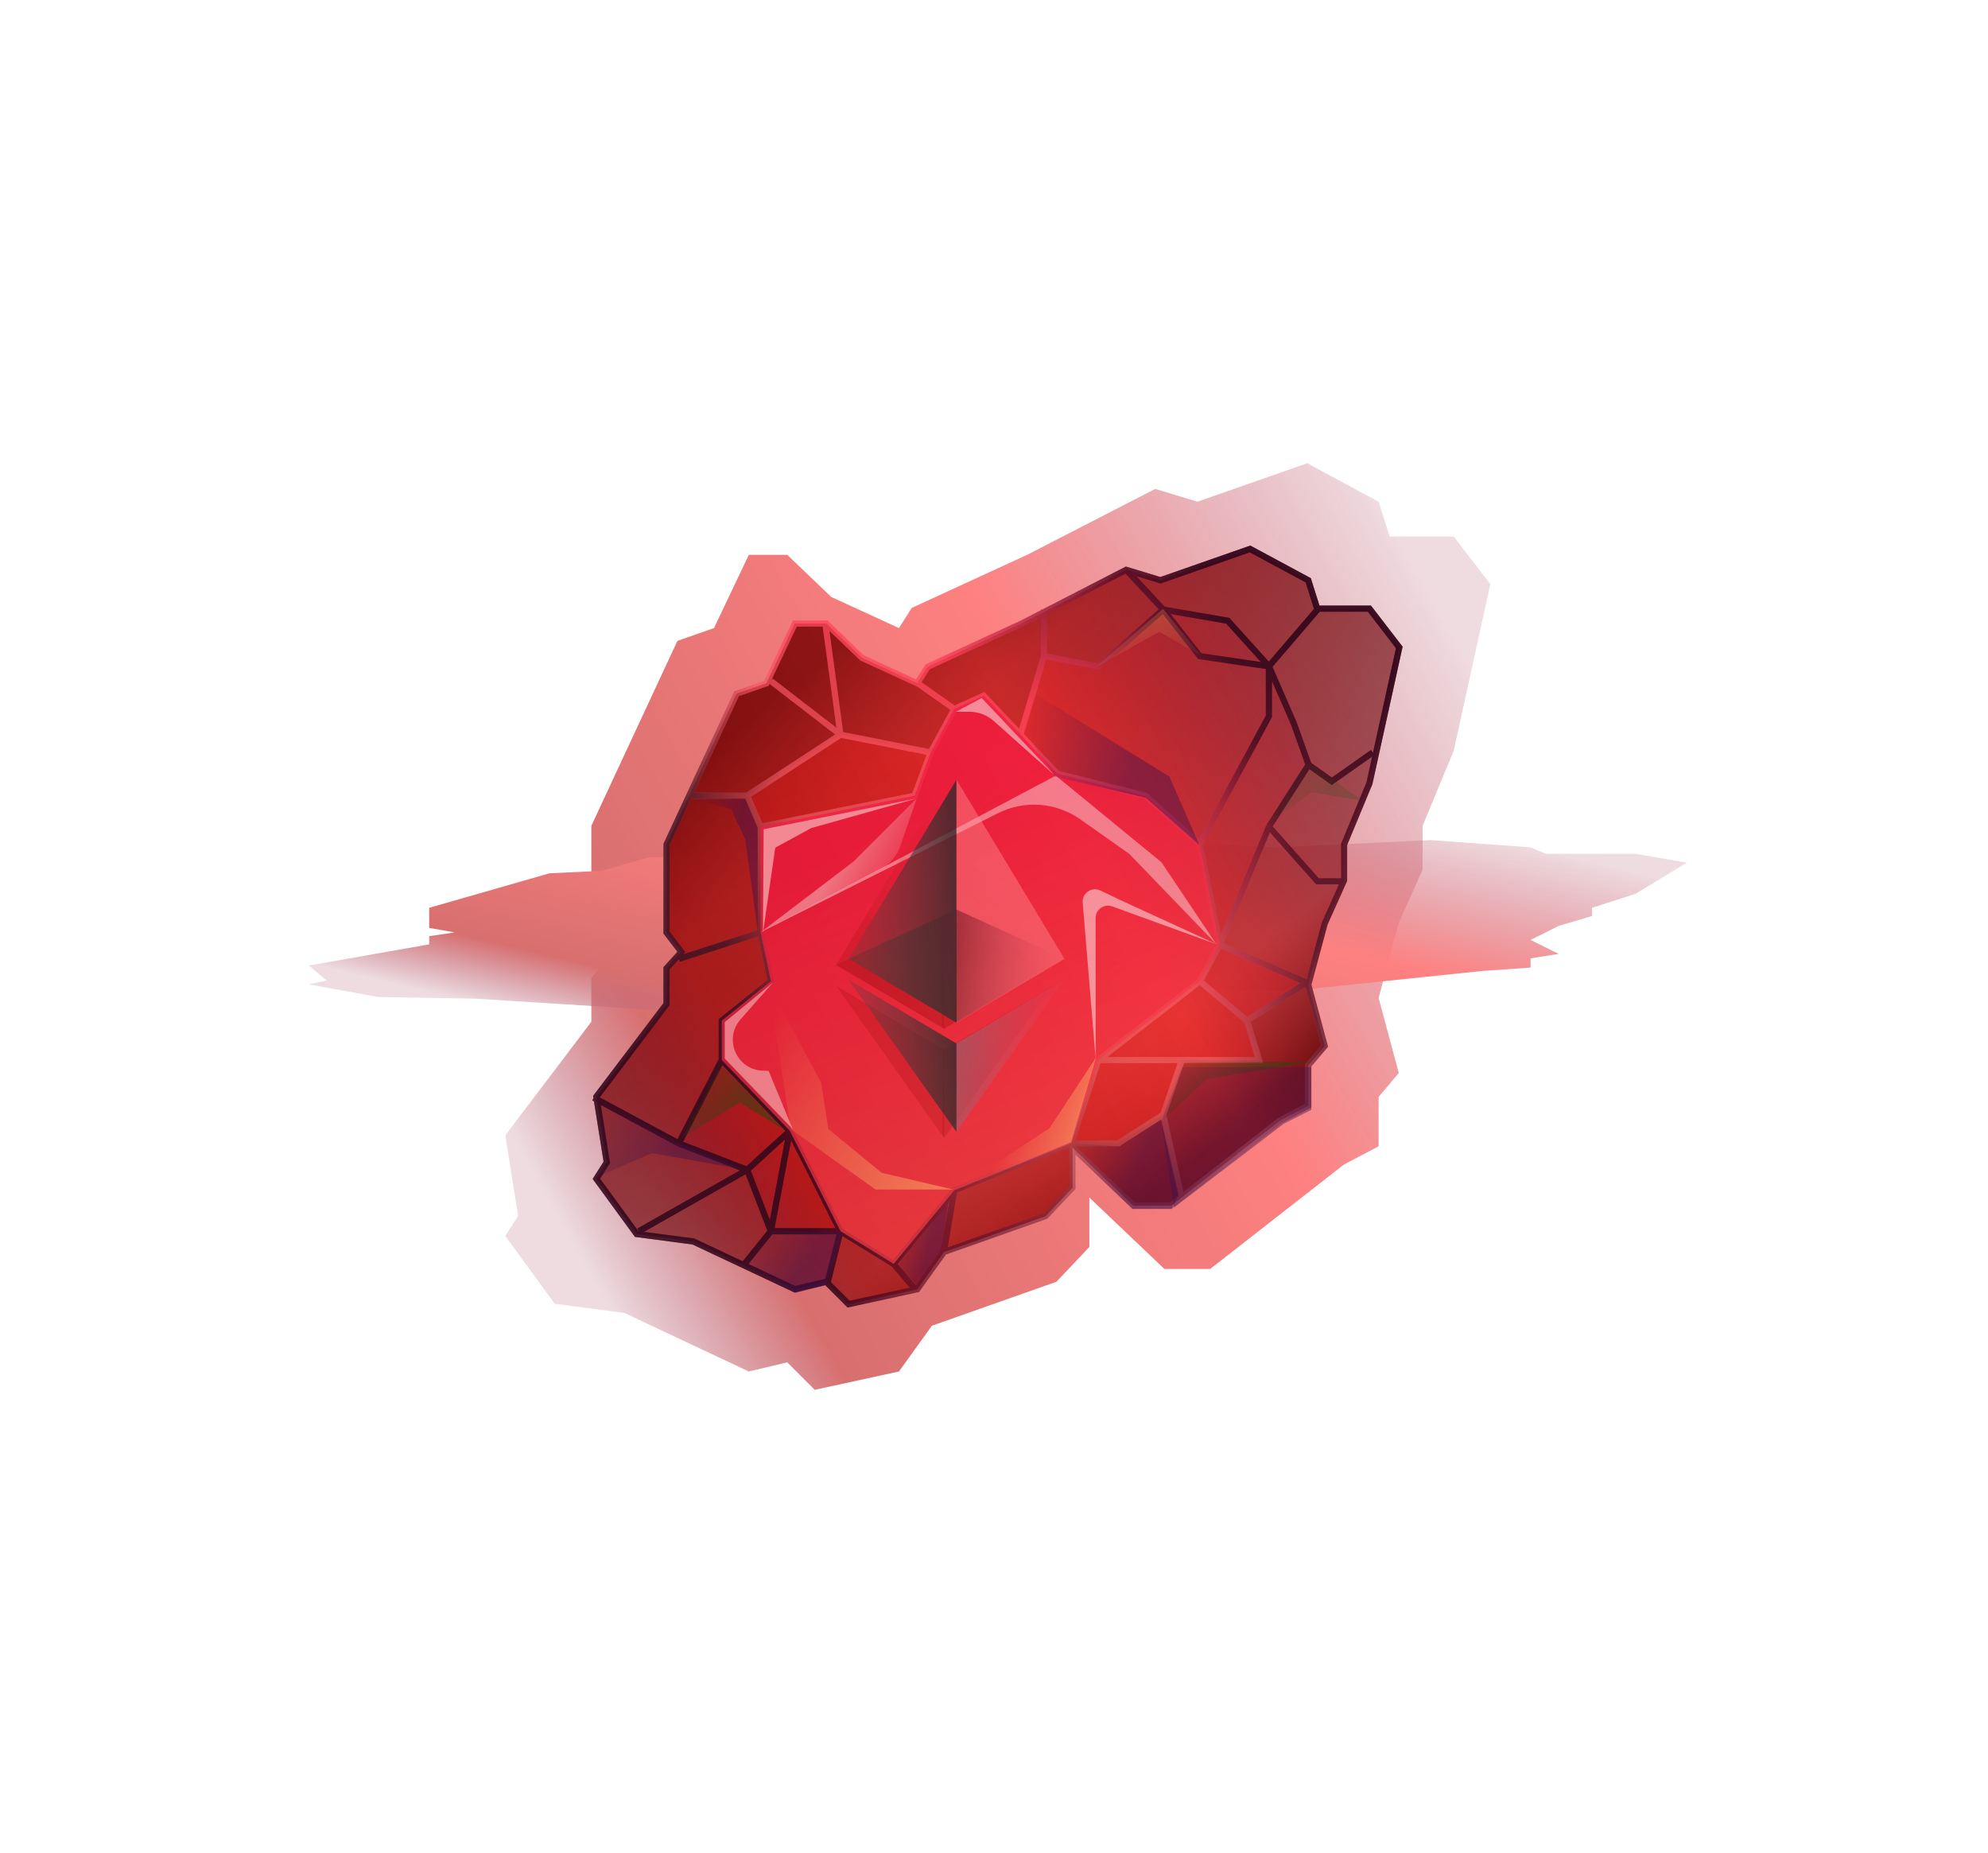 <svg width="103" height="96" viewBox="0 0 103 96" fill="none" xmlns="http://www.w3.org/2000/svg">
<g opacity="0.6">
<g filter="url(#filter0_f)">
<path d="M38.796 28.744H40.788L43.065 30.925L46.575 32.538L47.239 31.494L53.215 28.744L59.855 25.328L62.037 25.992L67.729 24L71.428 25.992L71.998 27.795H75.318L77.215 30.261L75.318 38.894L73.705 42.783V45.059L72.472 47.81L71.428 51.7L72.472 55.589L71.428 56.822V59.383L69.626 60.332L62.701 65.739H60.33L56.44 62.04V64.601L54.733 66.403L48.282 68.68L46.575 71.051L42.211 72L40.788 70.577L38.796 71.051L32.346 68.016L28.741 67.541L26.18 64.032L26.844 62.988L26.18 58.814L30.638 52.933V50.656L31.587 49.613L30.638 48.38V42.783L35.097 33.202L36.994 32.538L38.796 28.744Z" fill="url(#paint0_linear)"/>
</g>
<g filter="url(#filter1_f)">
<path d="M33.65 44.409H36.437L39.621 44.816L44.532 45.117L45.461 44.922L53.821 44.409L63.11 43.771L66.162 43.895L74.125 43.523L79.3 43.895L80.096 44.232H84.741L87.395 44.692L84.741 46.303L82.485 47.029V47.453L80.76 47.967L79.3 48.692L80.76 49.418L79.3 49.648V50.126L76.779 50.303L67.091 51.312H63.774L58.333 50.622V51.1L55.944 51.436L46.92 51.861L44.532 52.304L38.427 52.481L36.437 52.215L33.65 52.304L24.626 51.737L19.583 51.649L16 50.994L16.929 50.799L16 50.02L22.237 48.923V48.498L23.564 48.303L22.237 48.073V47.029L28.474 45.241L31.128 45.117L33.65 44.409Z" fill="url(#paint1_linear)"/>
</g>
</g>
<path d="M41.181 32.304H42.805L44.661 34.082L47.522 35.397L48.063 34.546L52.935 32.304L58.347 29.52L60.126 30.061L64.765 28.438L67.781 30.061L68.245 31.531H70.951L72.497 33.541L70.951 40.578L69.636 43.748V45.603L68.631 47.846L67.781 51.016L68.631 54.186L67.781 55.192V57.279L66.312 58.053L60.667 62.46H58.734L55.564 59.444V61.532L54.172 63.001L48.914 64.857L47.522 66.79L43.965 67.563L42.805 66.403L41.181 66.79L35.923 64.316L32.985 63.929L30.898 61.068L31.439 60.218L30.898 56.815L34.532 52.021V50.166L35.305 49.315L34.532 48.31V43.748L38.166 35.938L39.712 35.397L41.181 32.304Z" fill="#500A0A" fill-opacity="0.4"/>
<path d="M41.181 32.304H42.805L44.661 34.082L47.522 35.397L48.063 34.546L52.935 32.304L58.347 29.52L60.126 30.061L64.765 28.438L67.781 30.061L68.245 31.531H70.951L72.497 33.541L70.951 40.578L69.636 43.748V45.603L68.631 47.846L67.781 51.016L68.631 54.186L67.781 55.192V57.279L66.312 58.053L60.667 62.46H58.734L55.564 59.444V61.532L54.172 63.001L48.914 64.857L47.522 66.79L43.965 67.563L42.805 66.403L41.181 66.79L35.923 64.316L32.985 63.929L30.898 61.068L31.439 60.218L30.898 56.815L34.532 52.021V50.166L35.305 49.315L34.532 48.31V43.748L38.166 35.938L39.712 35.397L41.181 32.304Z" fill="url(#paint2_linear)"/>
<path d="M41.182 32.304H42.806L44.661 34.082L47.522 35.397L48.064 34.546L52.935 32.304L58.348 29.52L60.126 30.061L64.766 28.438L67.781 30.061L68.245 31.531H70.951L72.498 33.541L70.951 40.578L69.637 43.748V45.603L68.632 47.846L67.781 51.016L68.632 54.186L67.781 55.192V57.279L66.312 58.053L60.667 62.46H58.734L55.564 59.444V61.532L54.172 63.001L48.914 64.857L47.522 66.79L43.965 67.563L42.806 66.403L41.182 66.79L35.924 64.316L32.986 63.929L30.898 61.068L31.439 60.218L30.898 56.815L34.532 52.021V50.166L35.305 49.315L34.532 48.31V43.748L38.166 35.938L39.713 35.397L41.182 32.304Z" fill="url(#paint3_linear)" fill-opacity="0.48"/>
<path d="M60.267 31.582L63.61 32.158L65.743 34.519L67.038 37.489L67.8 39.622L65.743 42.828L63.194 48.951L67.697 50.9L64.607 52.876L65.235 54.917H61.232L60.267 57.742L57.935 59.234H55.502L49.443 61.663L46.301 65.48L43.544 63.784H39.939L38.711 60.603L35.167 59.234L37.394 54.917V52.876L39.939 50.835L39.408 48.303V42.828L38.711 41.222L43.544 38.061L48.217 38.982L49.443 36.728L50.966 36.042L52.87 38.061L54.091 33.991L56.908 34.519L60.267 31.582Z" fill="url(#paint4_linear)" fill-opacity="0.48"/>
<path d="M60.267 31.582L58.363 29.537M60.267 31.582L63.61 32.158L65.743 34.519M60.267 31.582L56.908 34.519L54.091 33.991M60.267 31.582L62.163 33.991L65.743 34.519M65.743 34.519L68.257 31.582M65.743 34.519L67.038 37.489L67.8 39.622M65.743 34.519V37.109L62.163 43.735M67.8 39.622L65.743 42.828M67.8 39.622L69.003 40.474L71.122 38.982M47.386 35.281L49.443 36.728M49.443 36.728L50.966 36.042L52.87 38.061M49.443 36.728L48.217 38.982M62.163 43.735L59.345 41.222L54.775 40.079L52.87 38.061M62.163 43.735L63.194 48.951M69.552 45.654H68.257L65.743 42.828M65.743 42.828L63.194 48.951M63.194 48.951L62.163 50.835M63.194 48.951L67.697 50.9M62.163 50.835L64.607 52.876M62.163 50.835L56.908 54.917M64.607 52.876L65.235 54.917H61.232M64.607 52.876L67.697 50.9M61.232 54.917L60.267 57.742M61.232 54.917H56.908M60.267 57.742L57.935 59.234H55.502M60.267 57.742L61.232 62.104M55.502 59.234L49.443 61.663M55.502 59.234L56.908 54.917M39.408 42.828L47.386 41.222L48.217 38.982M39.408 42.828L38.711 41.222M39.408 42.828V48.303M48.217 38.982L43.544 38.061M35.833 41.222H38.711M38.711 41.222L43.544 38.061M39.408 48.303L39.939 50.835L37.394 52.876V54.917M39.408 48.303L35.167 49.681M37.394 54.917L40.92 58.588M37.394 54.917L35.167 59.234M40.92 58.588L38.711 60.603M40.92 58.588L39.939 63.784M40.92 58.588L43.544 63.784M35.167 59.234L38.711 60.603M35.167 59.234L30.763 56.866M38.711 60.603L39.939 63.784M38.711 60.603L33.099 63.784M39.939 63.784H43.544M39.939 63.784L38.575 65.48M43.544 63.784L46.301 65.48M43.544 63.784L42.862 66.503M46.301 65.48L49.443 61.663M46.301 65.48L47.496 66.887M49.443 61.663L48.89 64.902M54.091 33.991L52.87 38.061M54.091 33.991V31.582M43.544 38.061L39.939 35.281M43.544 38.061L42.742 32.158M67.697 50.9L67.8 50.835M42.806 32.304H41.182L39.713 35.397L38.166 35.938L34.532 43.748V48.31L35.305 49.315L34.532 50.166V52.021L30.898 56.815L31.439 60.218L30.898 61.068L32.986 63.929L35.924 64.316L41.182 66.79L42.806 66.403L43.965 67.563L47.522 66.79L48.914 64.857L54.172 63.001L55.564 61.532V59.444L58.734 62.46H60.667L66.312 58.053L67.781 57.279V55.192L68.632 54.186L67.781 51.016L68.632 47.846L69.637 45.603V43.748L70.951 40.578L72.498 33.541L70.951 31.531H68.245L67.781 30.061L64.766 28.438L60.126 30.061L58.348 29.52L52.935 32.304L48.064 34.546L47.522 35.397L44.661 34.082L42.806 32.304Z" stroke="url(#paint5_linear)" stroke-width="0.32"/>
<path d="M60.267 31.582L58.363 29.537M60.267 31.582L63.61 32.158L65.743 34.519M60.267 31.582L56.908 34.519L54.091 33.991M60.267 31.582L62.163 33.991L65.743 34.519M65.743 34.519L68.257 31.582M65.743 34.519L67.038 37.489L67.8 39.622M65.743 34.519V37.109L62.163 43.735M67.8 39.622L65.743 42.828M67.8 39.622L69.003 40.474L71.122 38.982M47.386 35.281L49.443 36.728M49.443 36.728L50.966 36.042L52.87 38.061M49.443 36.728L48.217 38.982M62.163 43.735L59.345 41.222L54.775 40.079L52.87 38.061M62.163 43.735L63.194 48.951M69.552 45.654H68.257L65.743 42.828M65.743 42.828L63.194 48.951M63.194 48.951L62.163 50.835M63.194 48.951L67.697 50.9M62.163 50.835L64.607 52.876M62.163 50.835L56.908 54.917M64.607 52.876L65.235 54.917H61.232M64.607 52.876L67.697 50.9M61.232 54.917L60.267 57.742M61.232 54.917H56.908M60.267 57.742L57.935 59.234H55.502M60.267 57.742L61.232 62.104M55.502 59.234L49.443 61.663M55.502 59.234L56.908 54.917M39.408 42.828L47.386 41.222L48.217 38.982M39.408 42.828L38.711 41.222M39.408 42.828V48.303M48.217 38.982L43.544 38.061M35.833 41.222H38.711M38.711 41.222L43.544 38.061M39.408 48.303L39.939 50.835L37.394 52.876V54.917M39.408 48.303L35.167 49.681M37.394 54.917L40.92 58.588M37.394 54.917L35.167 59.234M40.92 58.588L38.711 60.603M40.92 58.588L39.939 63.784M40.92 58.588L43.544 63.784M35.167 59.234L38.711 60.603M35.167 59.234L30.763 56.866M38.711 60.603L39.939 63.784M38.711 60.603L33.099 63.784M39.939 63.784H43.544M39.939 63.784L38.575 65.48M43.544 63.784L46.301 65.48M43.544 63.784L42.862 66.503M46.301 65.48L49.443 61.663M46.301 65.48L47.496 66.887M49.443 61.663L48.89 64.902M54.091 33.991L52.87 38.061M54.091 33.991V31.582M43.544 38.061L39.939 35.281M43.544 38.061L42.742 32.158M67.697 50.9L67.8 50.835M42.806 32.304H41.182L39.713 35.397L38.166 35.938L34.532 43.748V48.31L35.305 49.315L34.532 50.166V52.021L30.898 56.815L31.439 60.218L30.898 61.068L32.986 63.929L35.924 64.316L41.182 66.79L42.806 66.403L43.965 67.563L47.522 66.79L48.914 64.857L54.172 63.001L55.564 61.532V59.444L58.734 62.46H60.667L66.312 58.053L67.781 57.279V55.192L68.632 54.186L67.781 51.016L68.632 47.846L69.637 45.603V43.748L70.951 40.578L72.498 33.541L70.951 31.531H68.245L67.781 30.061L64.766 28.438L60.126 30.061L58.348 29.52L52.935 32.304L48.064 34.546L47.522 35.397L44.661 34.082L42.806 32.304Z" stroke="url(#paint6_linear)" stroke-opacity="0.72" stroke-width="0.32"/>
<path d="M50.969 36.039L49.446 36.725L48.219 38.979L47.389 41.219L39.411 42.825V48.299L39.941 50.832L37.397 52.873V54.913L40.922 58.585L43.547 63.781L46.304 65.477L49.446 61.66L55.505 59.231L56.911 54.913L62.166 50.832L63.197 48.948L62.166 43.732L59.348 41.219L54.778 40.076L52.873 38.057L50.969 36.039Z" fill="url(#paint7_linear)"/>
<path opacity="0.5" d="M39.53 48.329L39.565 42.961L47.504 41.363L42.034 42.898L40.166 43.916L39.53 48.329Z" fill="#FFF6ED"/>
<path opacity="0.4" d="M47.498 41.363L46.666 43.789C46.481 44.331 46.096 44.78 45.59 45.047L39.406 48.301L44.223 44.632L47.498 41.363Z" fill="url(#paint8_linear)"/>
<path opacity="0.6" d="M49.525 36.873L50.864 36.163L54.656 40.179L51.501 37.362C51.149 37.047 50.693 36.873 50.221 36.873L49.525 36.873Z" fill="white" fill-opacity="0.8"/>
<path d="M55.496 59.167L56.797 54.762L54.379 58.443L49.517 61.629L55.496 59.167Z" fill="url(#paint9_linear)" fill-opacity="0.8"/>
<path opacity="0.5" d="M60.258 31.539L56.74 34.594L60.06 32.731L62.222 33.971L60.258 31.539Z" fill="url(#paint10_linear)" fill-opacity="0.8"/>
<path d="M40.972 58.495L39.808 51.022L42.549 56.095L42.918 58.495L45.688 60.761L49.396 61.625L45.36 61.625L40.972 58.495Z" fill="url(#paint11_linear)" fill-opacity="0.8"/>
<path opacity="0.5" d="M41.068 58.491L37.55 54.838L37.55 52.951L40.061 50.887L38.369 52.807C37.48 53.817 38.157 55.408 39.502 55.466L39.822 55.48L41.068 58.491Z" fill="white" fill-opacity="0.8"/>
<path opacity="0.6" d="M56.765 54.846L56.765 47.56C56.765 47.115 57.206 46.806 57.624 46.957L63.022 48.915L58.087 46.646L57.009 46.132C56.563 45.919 56.054 46.27 56.095 46.763L56.765 54.846Z" fill="white" fill-opacity="0.8"/>
<path opacity="0.5" d="M39.406 48.298L54.701 40.182L60.174 44.669L63.022 48.919L58.501 44.229L55.972 42.447C54.718 41.562 53.078 41.44 51.706 42.128L39.406 48.298Z" fill="white" fill-opacity="0.8"/>
<path opacity="0.2" d="M65.685 42.686L67.72 39.449L70.611 41.486L67.942 41.042L65.685 42.686Z" fill="url(#paint12_linear)" fill-opacity="0.9"/>
<path opacity="0.5" d="M54.657 40.234L53.023 37.825L53.564 35.891L60.587 40.234L62.141 43.775L59.372 41.337L54.657 40.234Z" fill="url(#paint13_linear)" fill-opacity="0.9"/>
<path opacity="0.5" d="M60.395 57.892L61.401 55.012H67.885L62.542 55.897L60.395 57.892Z" fill="url(#paint14_linear)" fill-opacity="0.9"/>
<path opacity="0.5" d="M58.679 62.632L55.708 59.802L55.554 59.244L57.98 59.393L60.157 58.008L61.072 61.868L60.707 62.632H58.679Z" fill="url(#paint15_linear)" fill-opacity="0.9"/>
<path opacity="0.5" d="M66.512 58.217L60.827 62.555L60.167 58.107L61.248 55.277H67.945V57.494L66.512 58.217Z" fill="url(#paint16_linear)" fill-opacity="0.9"/>
<path opacity="0.5" d="M38.563 65.506L40.02 63.742L43.63 63.855L42.82 66.558L41.202 66.979L38.563 65.506Z" fill="url(#paint17_linear)" fill-opacity="0.9"/>
<path opacity="0.5" d="M37.867 41.906L35.82 41.375L38.612 41.375L39.264 42.888V48.281L38.612 43.481L37.867 41.906Z" fill="url(#paint18_linear)" fill-opacity="0.9"/>
<path opacity="0.5" d="M46.523 65.465L47.479 66.585L48.762 64.837L49.144 62.258L46.523 65.465Z" fill="url(#paint19_linear)" fill-opacity="0.9"/>
<path opacity="0.5" d="M31.55 60.29L30.898 56.926L35.142 59.23L38.45 60.565L33.781 59.741L30.898 60.977L31.55 60.29Z" fill="url(#paint20_linear)" fill-opacity="0.9"/>
<path opacity="0.5" d="M35.329 58.949L37.299 55.277L37.478 55.278L40.657 58.546L38.329 57.113L35.329 58.949Z" fill="url(#paint21_linear)" fill-opacity="0.9"/>
<path d="M48.915 40.715L48.792 41.13V53.179L48.915 53.301L54.507 49.995L48.915 40.715Z" fill="url(#paint22_linear)" fill-opacity="0.24"/>
<path d="M48.913 40.715L43.32 49.995L48.913 53.301V40.715Z" fill="url(#paint23_linear)" fill-opacity="0.24"/>
<path d="M48.914 54.376L48.846 54.46V58.752L48.914 58.953L54.511 51.072L48.914 54.376Z" fill="url(#paint24_linear)" fill-opacity="0.24"/>
<path d="M48.913 58.953V54.376L43.32 51.072L48.913 58.953Z" fill="url(#paint25_linear)" fill-opacity="0.24"/>
<path d="M48.912 53.29L54.505 49.984L48.912 47.442V53.29Z" fill="url(#paint26_linear)" fill-opacity="0.24"/>
<path d="M43.32 49.984L48.913 53.29V47.442L43.32 49.984Z" fill="url(#paint27_linear)" fill-opacity="0.24"/>
<g opacity="0.8">
<path opacity="0.5" d="M49.557 40.395L49.435 40.81V52.858L49.557 52.98L55.15 49.675L49.557 40.395Z" fill="#FF9696"/>
<path d="M49.555 40.395L43.962 49.675L49.555 52.98V47.132V40.395Z" fill="url(#paint28_linear)"/>
<path d="M49.557 54.058L49.488 54.142V58.434L49.557 58.635L55.153 50.754L49.557 54.058Z" fill="url(#paint29_linear)"/>
<path d="M49.555 58.635V54.058L43.962 50.754L49.555 58.635Z" fill="url(#paint30_linear)"/>
<path opacity="0.5" d="M49.555 52.969L55.147 49.663L49.555 47.121V52.969Z" fill="url(#paint31_linear)"/>
<path d="M43.962 49.663L49.555 52.969V47.121L43.962 49.663Z" fill="url(#paint32_linear)"/>
</g>
<defs>
<filter id="filter0_f" x="3.115" y="0.935" width="97.164" height="94.129" filterUnits="userSpaceOnUse" color-interpolation-filters="sRGB">
<feFlood flood-opacity="0" result="BackgroundImageFix"/>
<feBlend mode="normal" in="SourceGraphic" in2="BackgroundImageFix" result="shape"/>
<feGaussianBlur stdDeviation="11.532" result="effect1_foregroundBlur"/>
</filter>
<filter id="filter1_f" x="0.624" y="28.147" width="102.148" height="39.71" filterUnits="userSpaceOnUse" color-interpolation-filters="sRGB">
<feFlood flood-opacity="0" result="BackgroundImageFix"/>
<feBlend mode="normal" in="SourceGraphic" in2="BackgroundImageFix" result="shape"/>
<feGaussianBlur stdDeviation="7.688" result="effect1_foregroundBlur"/>
</filter>
<linearGradient id="paint0_linear" x1="77.215" y1="28.419" x2="22.334" y2="59.138" gradientUnits="userSpaceOnUse">
<stop offset="0.058" stop-color="#8F0B2B" stop-opacity="0.24"/>
<stop offset="0.387" stop-color="#FE2C2C"/>
<stop offset="0.798" stop-color="#BE0F0F"/>
<stop offset="0.94" stop-color="#830228" stop-opacity="0.23"/>
</linearGradient>
<linearGradient id="paint1_linear" x1="87.395" y1="44.348" x2="81.976" y2="67.086" gradientUnits="userSpaceOnUse">
<stop offset="0.058" stop-color="#8F0B2B" stop-opacity="0.24"/>
<stop offset="0.387" stop-color="#FE2C2C"/>
<stop offset="0.798" stop-color="#BE0F0F"/>
<stop offset="0.94" stop-color="#830228" stop-opacity="0.23"/>
</linearGradient>
<linearGradient id="paint2_linear" x1="40.022" y1="34.843" x2="61.445" y2="60.446" gradientUnits="userSpaceOnUse">
<stop offset="0.032" stop-color="#380808"/>
<stop offset="0.231" stop-color="#8C1C1C" stop-opacity="0.808"/>
<stop offset="0.813" stop-color="#830F0F" stop-opacity="0.188"/>
<stop offset="1" stop-color="#380808"/>
</linearGradient>
<linearGradient id="paint3_linear" x1="72.498" y1="32.04" x2="27.687" y2="57.203" gradientUnits="userSpaceOnUse">
<stop offset="0.058" stop-color="#8F0B2B" stop-opacity="0.24"/>
<stop offset="0.387" stop-color="#FE2C2C"/>
<stop offset="0.798" stop-color="#BE0F0F"/>
<stop offset="0.94" stop-color="#830228" stop-opacity="0.23"/>
</linearGradient>
<linearGradient id="paint4_linear" x1="72.498" y1="32.04" x2="27.687" y2="57.203" gradientUnits="userSpaceOnUse">
<stop offset="0.058" stop-color="#8F0B2B" stop-opacity="0.24"/>
<stop offset="0.387" stop-color="#FE2C2C"/>
<stop offset="0.798" stop-color="#BE0F0F"/>
<stop offset="0.94" stop-color="#830228" stop-opacity="0.23"/>
</linearGradient>
<linearGradient id="paint5_linear" x1="62.08" y1="30.94" x2="46.213" y2="62" gradientUnits="userSpaceOnUse">
<stop stop-color="#550C26" stop-opacity="0.87"/>
<stop offset="0.26" stop-color="#FF4158" stop-opacity="0.814"/>
<stop offset="0.659" stop-color="#EF7777" stop-opacity="0.49"/>
<stop offset="1" stop-color="#550C26" stop-opacity="0.62"/>
</linearGradient>
<linearGradient id="paint6_linear" x1="40.225" y1="57.886" x2="73.313" y2="47.713" gradientUnits="userSpaceOnUse">
<stop stop-color="#2C0719"/>
<stop offset="0.162" stop-color="#640919" stop-opacity="0"/>
<stop offset="0.653" stop-color="#660825" stop-opacity="0"/>
<stop offset="0.852" stop-color="#2C0719"/>
</linearGradient>
<linearGradient id="paint7_linear" x1="61.94" y1="70.629" x2="47.483" y2="37.542" gradientUnits="userSpaceOnUse">
<stop stop-color="#FB594F" stop-opacity="0.63"/>
<stop offset="0.873" stop-color="#F21B42" stop-opacity="0.72"/>
</linearGradient>
<linearGradient id="paint8_linear" x1="47.498" y1="45.536" x2="41.66" y2="42.249" gradientUnits="userSpaceOnUse">
<stop stop-color="#FFF6ED" stop-opacity="0"/>
<stop offset="0.596" stop-color="#FFF6ED"/>
</linearGradient>
<linearGradient id="paint9_linear" x1="59.047" y1="59.667" x2="52.416" y2="57.521" gradientUnits="userSpaceOnUse">
<stop stop-color="#FFCF73"/>
<stop offset="1" stop-color="#FFCF73" stop-opacity="0"/>
</linearGradient>
<linearGradient id="paint10_linear" x1="58.915" y1="28.213" x2="60.372" y2="35.029" gradientUnits="userSpaceOnUse">
<stop stop-color="#FFCF73"/>
<stop offset="1" stop-color="#FFCF73" stop-opacity="0"/>
</linearGradient>
<linearGradient id="paint11_linear" x1="57.599" y1="64.913" x2="39.36" y2="53.689" gradientUnits="userSpaceOnUse">
<stop stop-color="#FFCF73"/>
<stop offset="1" stop-color="#FFCF73" stop-opacity="0"/>
</linearGradient>
<linearGradient id="paint12_linear" x1="64.292" y1="41.991" x2="67.243" y2="43.673" gradientUnits="userSpaceOnUse">
<stop stop-color="#124E10" stop-opacity="0"/>
<stop offset="1" stop-color="#124E10"/>
</linearGradient>
<linearGradient id="paint13_linear" x1="50.446" y1="42.081" x2="56.538" y2="44.719" gradientUnits="userSpaceOnUse">
<stop stop-color="#4E1044" stop-opacity="0"/>
<stop offset="1" stop-color="#3E104E"/>
</linearGradient>
<linearGradient id="paint14_linear" x1="58.279" y1="57.274" x2="61.329" y2="60.244" gradientUnits="userSpaceOnUse">
<stop stop-color="#124E10" stop-opacity="0"/>
<stop offset="1" stop-color="#124E10"/>
</linearGradient>
<linearGradient id="paint15_linear" x1="53.994" y1="61.639" x2="57.643" y2="63.27" gradientUnits="userSpaceOnUse">
<stop stop-color="#4E1044" stop-opacity="0"/>
<stop offset="1" stop-color="#3E104E"/>
</linearGradient>
<linearGradient id="paint16_linear" x1="59.322" y1="52.438" x2="64.669" y2="60.03" gradientUnits="userSpaceOnUse">
<stop stop-color="#4E1044" stop-opacity="0"/>
<stop offset="1" stop-color="#3E104E"/>
</linearGradient>
<linearGradient id="paint17_linear" x1="37.132" y1="66.284" x2="40.123" y2="68.037" gradientUnits="userSpaceOnUse">
<stop stop-color="#4E1044" stop-opacity="0"/>
<stop offset="1" stop-color="#3E104E"/>
</linearGradient>
<linearGradient id="paint18_linear" x1="34.847" y1="46.798" x2="37.487" y2="47.291" gradientUnits="userSpaceOnUse">
<stop stop-color="#4E1044" stop-opacity="0"/>
<stop offset="1" stop-color="#3E104E"/>
</linearGradient>
<linearGradient id="paint19_linear" x1="45.783" y1="65.655" x2="47.76" y2="66.104" gradientUnits="userSpaceOnUse">
<stop stop-color="#4E1044" stop-opacity="0"/>
<stop offset="1" stop-color="#3E104E"/>
</linearGradient>
<linearGradient id="paint20_linear" x1="28.763" y1="60.107" x2="32.791" y2="62.919" gradientUnits="userSpaceOnUse">
<stop stop-color="#4E1044" stop-opacity="0"/>
<stop offset="1" stop-color="#3E104E"/>
</linearGradient>
<linearGradient id="paint21_linear" x1="33.823" y1="58.161" x2="37.087" y2="59.934" gradientUnits="userSpaceOnUse">
<stop stop-color="#124E10" stop-opacity="0"/>
<stop offset="1" stop-color="#124E10"/>
</linearGradient>
<linearGradient id="paint22_linear" x1="45.222" y1="54.371" x2="53.441" y2="47.868" gradientUnits="userSpaceOnUse">
<stop offset="0.214" stop-color="#9B0B0B"/>
<stop offset="1" stop-color="#9B0B0B" stop-opacity="0"/>
</linearGradient>
<linearGradient id="paint23_linear" x1="45.222" y1="54.371" x2="53.441" y2="47.868" gradientUnits="userSpaceOnUse">
<stop offset="0.214" stop-color="#9B0B0B"/>
<stop offset="1" stop-color="#9B0B0B" stop-opacity="0"/>
</linearGradient>
<linearGradient id="paint24_linear" x1="45.222" y1="54.371" x2="53.441" y2="47.868" gradientUnits="userSpaceOnUse">
<stop offset="0.214" stop-color="#9B0B0B"/>
<stop offset="1" stop-color="#9B0B0B" stop-opacity="0"/>
</linearGradient>
<linearGradient id="paint25_linear" x1="45.222" y1="54.371" x2="53.441" y2="47.868" gradientUnits="userSpaceOnUse">
<stop offset="0.214" stop-color="#9B0B0B"/>
<stop offset="1" stop-color="#9B0B0B" stop-opacity="0"/>
</linearGradient>
<linearGradient id="paint26_linear" x1="45.222" y1="54.371" x2="53.441" y2="47.868" gradientUnits="userSpaceOnUse">
<stop offset="0.214" stop-color="#9B0B0B"/>
<stop offset="1" stop-color="#9B0B0B" stop-opacity="0"/>
</linearGradient>
<linearGradient id="paint27_linear" x1="45.222" y1="54.371" x2="53.441" y2="47.868" gradientUnits="userSpaceOnUse">
<stop offset="0.214" stop-color="#9B0B0B"/>
<stop offset="1" stop-color="#9B0B0B" stop-opacity="0"/>
</linearGradient>
<linearGradient id="paint28_linear" x1="49.555" y1="48.147" x2="44.627" y2="48.458" gradientUnits="userSpaceOnUse">
<stop stop-color="#352B2C"/>
<stop offset="1" stop-color="#444141" stop-opacity="0.3"/>
</linearGradient>
<linearGradient id="paint29_linear" x1="49.488" y1="53.854" x2="55.241" y2="54.679" gradientUnits="userSpaceOnUse">
<stop stop-color="#A05A66"/>
<stop offset="1" stop-color="#EB4C68" stop-opacity="0"/>
</linearGradient>
<linearGradient id="paint30_linear" x1="49.555" y1="55.608" x2="44.657" y2="56.102" gradientUnits="userSpaceOnUse">
<stop stop-color="#352B2C"/>
<stop offset="1" stop-color="#444141" stop-opacity="0.3"/>
</linearGradient>
<linearGradient id="paint31_linear" x1="49.555" y1="49.421" x2="55.147" y2="50.489" gradientUnits="userSpaceOnUse">
<stop stop-color="#48111A"/>
<stop offset="1" stop-color="#EB4C68" stop-opacity="0"/>
</linearGradient>
<linearGradient id="paint32_linear" x1="49.555" y1="50.723" x2="44.697" y2="51.383" gradientUnits="userSpaceOnUse">
<stop stop-color="#352B2C"/>
<stop offset="1" stop-color="#444141" stop-opacity="0.3"/>
</linearGradient>
</defs>
</svg>
